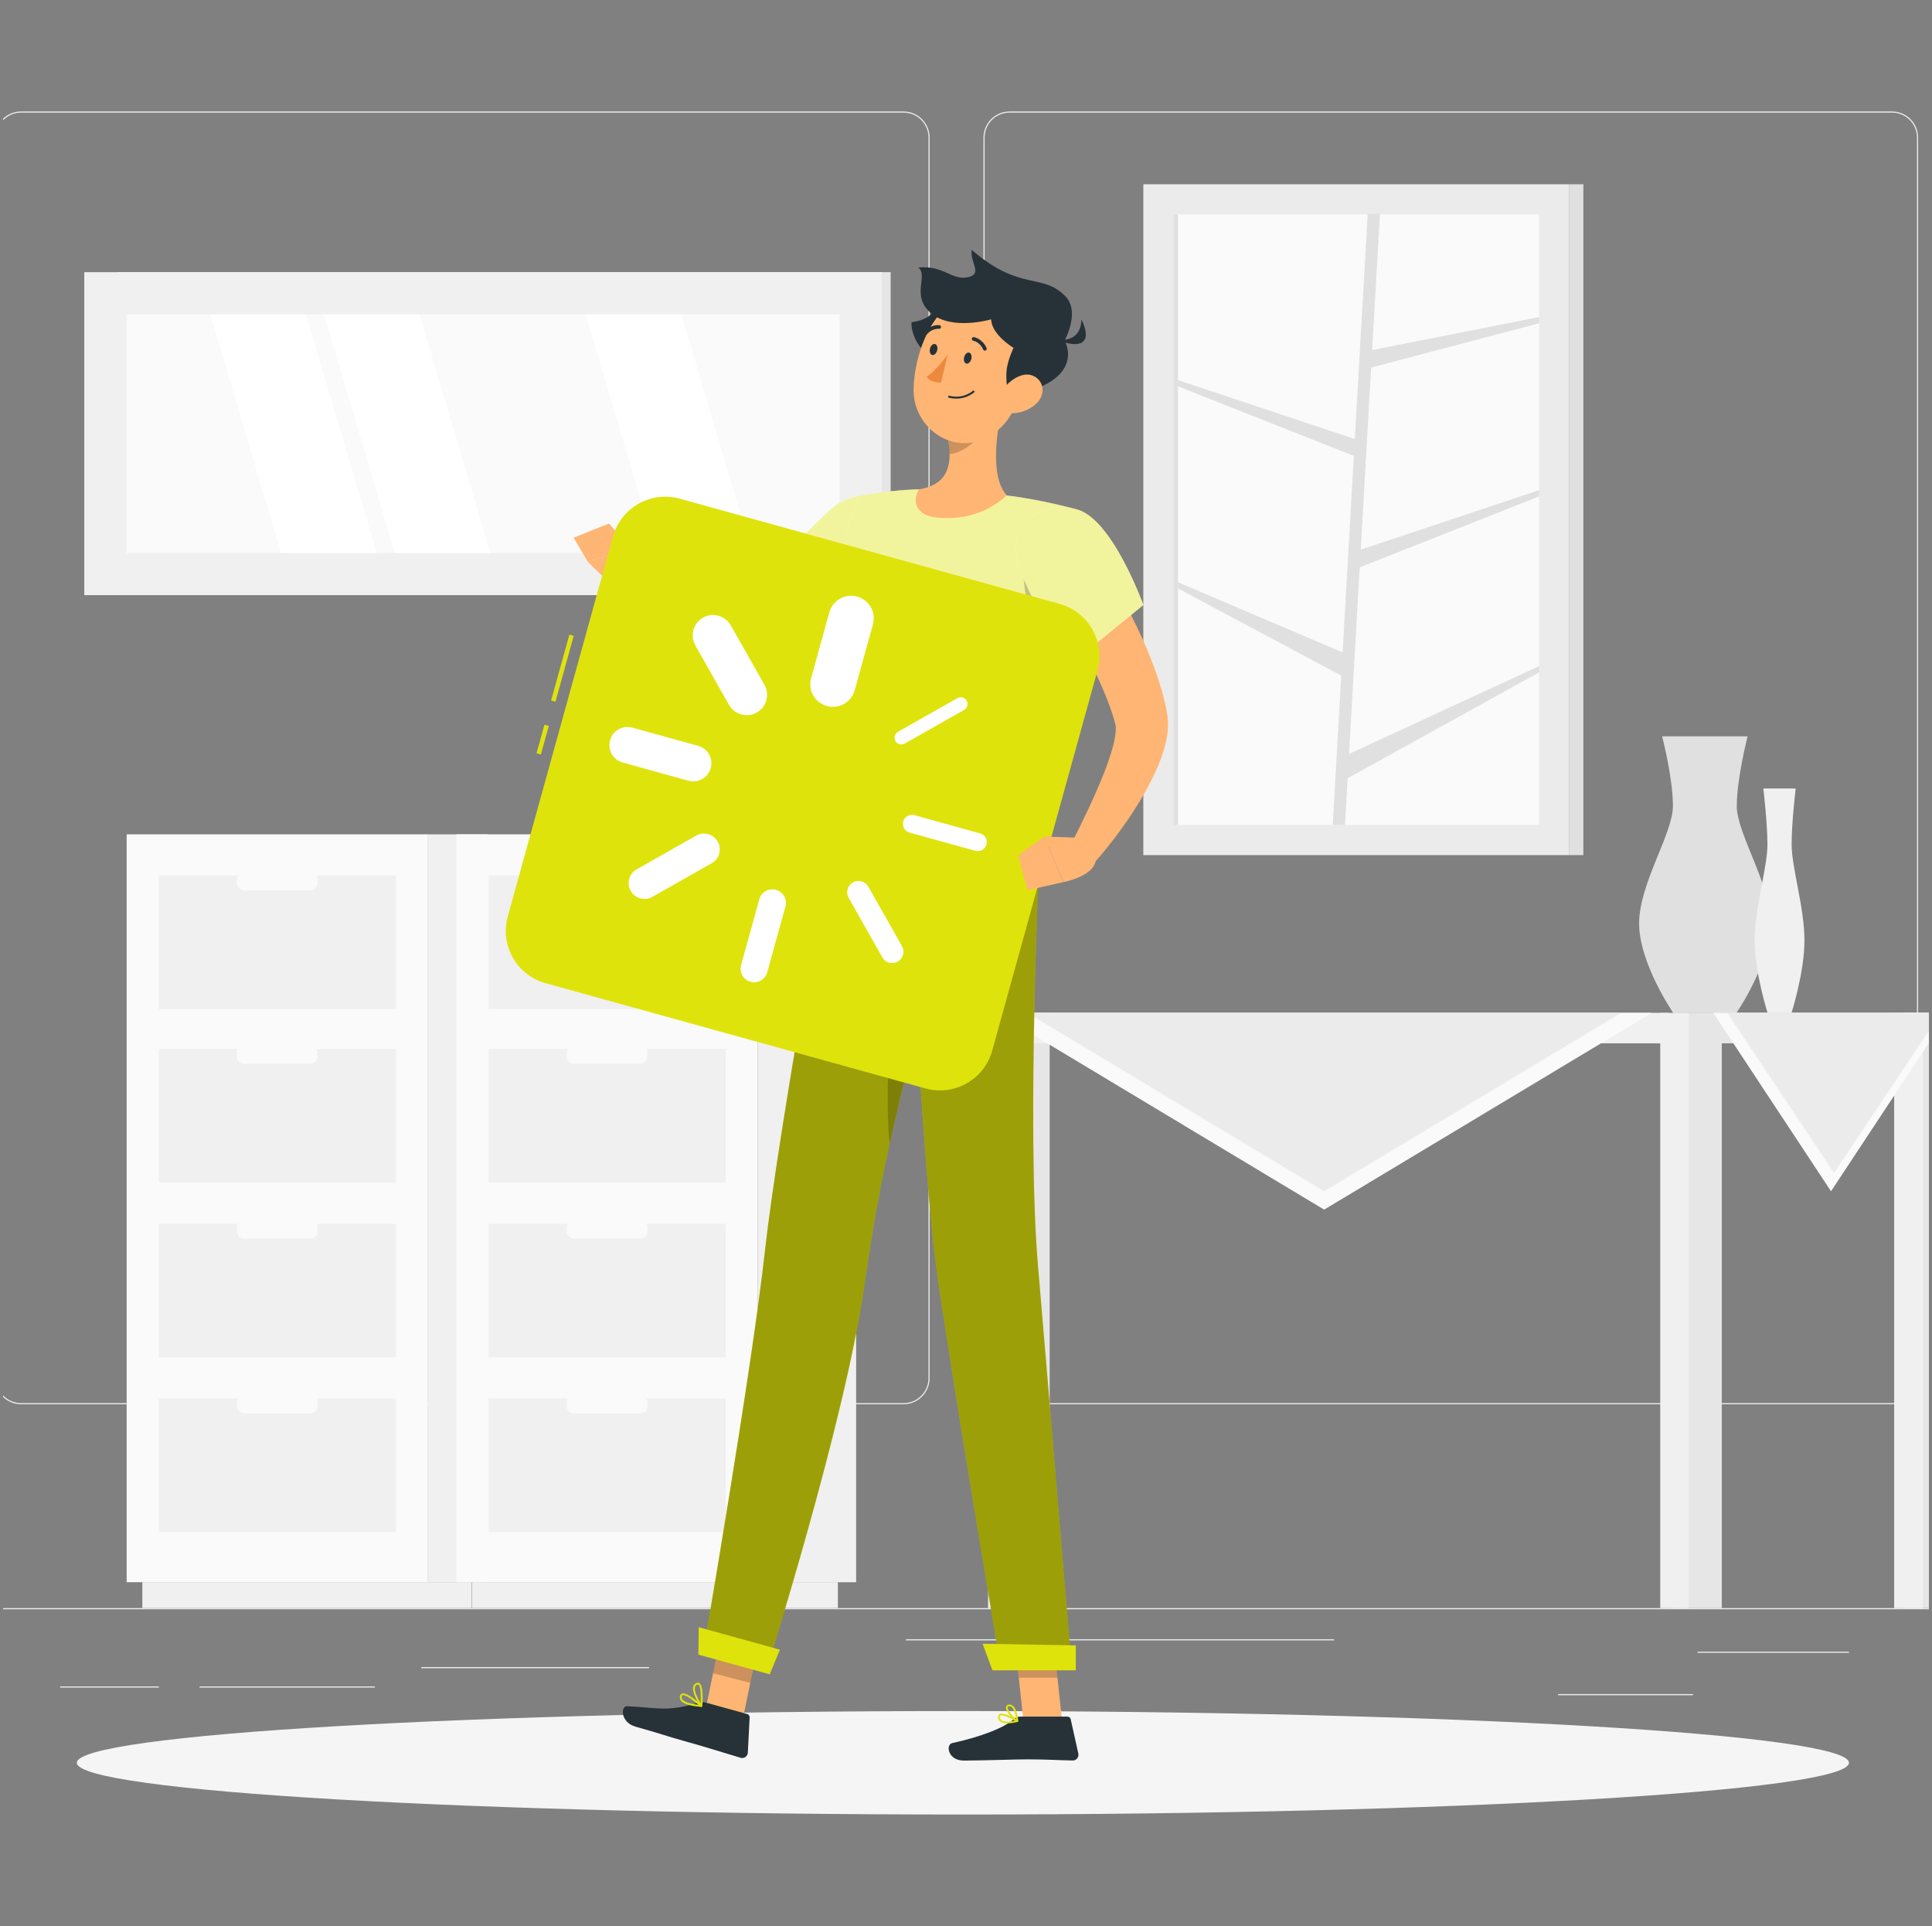 <svg width="312" height="311" viewBox="0 0 312 311" fill="none" xmlns="http://www.w3.org/2000/svg">
<rect x="0" y="0" width="312" height="311" fill="#808080" stroke="none"/>
<g clip-path="url(#clip0_193_10801)">
<g clip-path="url(#clip1_193_10801)">
<path d="M340 259.67H-29V259.855H340V259.67Z" fill="#EBEBEB"/>
<path d="M298.591 266.696H274.148V266.881H298.591V266.696Z" fill="#EBEBEB"/>
<path d="M104.822 269.191H68.025V269.375H104.822V269.191Z" fill="#EBEBEB"/>
<path d="M273.41 273.553H251.617V273.737H273.41V273.553Z" fill="#EBEBEB"/>
<path d="M25.656 272.313H9.715V272.497H25.656V272.313Z" fill="#EBEBEB"/>
<path d="M60.541 272.313H32.224V272.497H60.541V272.313Z" fill="#EBEBEB"/>
<path d="M215.44 264.696H146.305V264.881H215.44V264.696Z" fill="#EBEBEB"/>
<path d="M145.913 226.754H3.406C1.081 226.754 -0.808 224.864 -0.808 222.54V22.214C-0.808 19.889 1.081 18 3.406 18H145.913C148.238 18 150.127 19.889 150.127 22.214V222.54C150.127 224.864 148.238 226.754 145.913 226.754ZM3.406 18.184C1.184 18.184 -0.624 19.993 -0.624 22.214V222.54C-0.624 224.761 1.184 226.569 3.406 226.569H145.913C148.135 226.569 149.943 224.761 149.943 222.54V22.214C149.943 19.993 148.135 18.184 145.913 18.184H3.406Z" fill="#EBEBEB"/>
<path d="M305.543 226.754H163.035C160.71 226.754 158.821 224.864 158.821 222.54V22.214C158.821 19.889 160.71 18 163.035 18H305.543C307.868 18 309.757 19.889 309.757 22.214V222.54C309.757 224.864 307.868 226.754 305.543 226.754ZM163.035 18.184C160.814 18.184 159.006 19.993 159.006 22.214V222.54C159.006 224.761 160.814 226.569 163.035 226.569H305.543C307.764 226.569 309.572 224.761 309.572 222.54V22.214C309.572 19.993 307.764 18.184 305.543 18.184H163.035Z" fill="#EBEBEB"/>
<path d="M69.117 255.493H78.719L78.719 134.728H69.117L69.117 255.493Z" fill="#F0F0F0"/>
<path d="M22.985 259.656H76.187V255.486H22.985V259.656Z" fill="#F0F0F0"/>
<path d="M69.117 134.721H20.453V255.486H69.117V134.721Z" fill="#FAFAFA"/>
<path d="M63.929 197.609H25.642V219.174H63.929V197.609Z" fill="#F0F0F0"/>
<path d="M63.929 225.831H25.642V247.397H63.929V225.831Z" fill="#F0F0F0"/>
<path d="M39.428 200H50.129C50.773 200 51.295 199.478 51.295 198.834V198.207C51.295 197.562 50.773 197.04 50.129 197.04H39.428C38.783 197.04 38.261 197.562 38.261 198.207V198.834C38.261 199.478 38.783 200 39.428 200Z" fill="#FAFAFA"/>
<path d="M39.428 228.23H50.129C50.773 228.23 51.295 227.708 51.295 227.064V226.436C51.295 225.792 50.773 225.27 50.129 225.27H39.428C38.783 225.27 38.261 225.792 38.261 226.436V227.064C38.261 227.708 38.783 228.23 39.428 228.23Z" fill="#FAFAFA"/>
<path d="M63.929 141.378H25.642V162.943H63.929V141.378Z" fill="#F0F0F0"/>
<path d="M63.929 169.386H25.642V190.952H63.929V169.386Z" fill="#F0F0F0"/>
<path d="M39.428 143.776H50.129C50.773 143.776 51.295 143.254 51.295 142.61V141.983C51.295 141.339 50.773 140.817 50.129 140.817H39.428C38.783 140.817 38.261 141.339 38.261 141.983V142.61C38.261 143.254 38.783 143.776 39.428 143.776Z" fill="#FAFAFA"/>
<path d="M50.129 171.777H39.428C38.785 171.777 38.261 171.253 38.261 170.611V169.984C38.261 169.342 38.785 168.818 39.428 168.818H50.129C50.771 168.818 51.295 169.342 51.295 169.984V170.611C51.295 171.253 50.771 171.777 50.129 171.777Z" fill="#FAFAFA"/>
<path d="M122.371 255.493H138.26L138.26 134.728H122.371L122.371 255.493Z" fill="#F0F0F0"/>
<path d="M76.239 259.656H135.308V255.486H76.239V259.656Z" fill="#F0F0F0"/>
<path d="M122.371 134.721H73.707V255.486H122.371V134.721Z" fill="#FAFAFA"/>
<path d="M117.183 197.609H78.896V219.174H117.183V197.609Z" fill="#F0F0F0"/>
<path d="M117.183 225.831H78.896V247.397H117.183V225.831Z" fill="#F0F0F0"/>
<path d="M92.689 200H103.39C104.034 200 104.556 199.478 104.556 198.834V198.207C104.556 197.562 104.034 197.04 103.39 197.04H92.689C92.045 197.04 91.523 197.562 91.523 198.207V198.834C91.523 199.478 92.045 200 92.689 200Z" fill="#FAFAFA"/>
<path d="M92.689 228.23H103.39C104.034 228.23 104.556 227.708 104.556 227.064V226.436C104.556 225.792 104.034 225.27 103.39 225.27H92.689C92.045 225.27 91.523 225.792 91.523 226.436V227.064C91.523 227.708 92.045 228.23 92.689 228.23Z" fill="#FAFAFA"/>
<path d="M117.183 141.378H78.896V162.943H117.183V141.378Z" fill="#F0F0F0"/>
<path d="M117.183 169.386H78.896V190.952H117.183V169.386Z" fill="#F0F0F0"/>
<path d="M92.689 143.776H103.39C104.034 143.776 104.556 143.254 104.556 142.61V141.983C104.556 141.339 104.034 140.817 103.39 140.817H92.689C92.045 140.817 91.523 141.339 91.523 141.983V142.61C91.523 143.254 92.045 143.776 92.689 143.776Z" fill="#FAFAFA"/>
<path d="M103.39 171.777H92.689C92.047 171.777 91.523 171.253 91.523 170.611V169.984C91.523 169.342 92.047 168.818 92.689 168.818H103.39C104.032 168.818 104.556 169.342 104.556 169.984V170.611C104.556 171.253 104.032 171.777 103.39 171.777Z" fill="#FAFAFA"/>
<path d="M18.985 96.099L143.832 96.099V43.949L18.985 43.949V96.099Z" fill="#E6E6E6"/>
<path d="M13.612 96.099L142.401 96.099V43.949L13.612 43.949V96.099Z" fill="#F0F0F0"/>
<path d="M135.596 89.294V50.754L20.416 50.754V89.294H135.596Z" fill="#FAFAFA"/>
<path d="M79.183 89.294L67.744 50.754H52.313L63.752 89.294H79.183Z" fill="white"/>
<path d="M121.449 89.294L110.01 50.754H94.578L106.017 89.294H121.449Z" fill="white"/>
<path d="M60.837 89.294L49.398 50.754H33.966L45.405 89.294H60.837Z" fill="white"/>
<path d="M253.433 29.757H184.636V138.079H253.433V29.757Z" fill="#EBEBEB"/>
<path d="M248.562 133.208V34.621L189.507 34.621V133.208H248.562Z" fill="#FAFAFA"/>
<path d="M217.204 133.208H215.219L220.872 34.525H222.85L217.204 133.208Z" fill="#E0E0E0"/>
<path d="M220.902 56.651V59.492L248.562 52.201V51.197L220.902 56.651Z" fill="#E0E0E0"/>
<path d="M219.035 88.992V91.833L248.562 80.15V79.146L219.035 88.992Z" fill="#E0E0E0"/>
<path d="M216.481 122.373V126.307L248.562 108.557V107.553L216.481 122.373Z" fill="#E0E0E0"/>
<path d="M219.773 71.227V74.069L190.245 62.386V61.382L219.773 71.227Z" fill="#E0E0E0"/>
<path d="M217.381 105.59V109.517L190.245 95.029V94.025L217.381 105.59Z" fill="#E0E0E0"/>
<path d="M190.238 133.215V34.628H189.507V133.215H190.238Z" fill="#E0E0E0"/>
<path d="M253.433 138.079H255.698V29.757H253.433V138.079Z" fill="#E0E0E0"/>
<path d="M280.48 130.13C280.48 125.643 282.222 118.904 282.222 118.904H268.421C268.421 118.904 270.163 125.643 270.163 130.13C270.163 134.617 264.702 142.684 264.702 149.112C264.702 155.541 270.207 163.556 270.207 163.556H280.421C280.421 163.556 285.927 155.548 285.927 149.112C285.927 142.677 280.466 134.617 280.466 130.13H280.48Z" fill="#E0E0E0"/>
<path d="M289.329 136.426C289.329 132.78 289.986 127.318 289.986 127.318H284.761C284.761 127.318 285.425 132.787 285.425 136.426C285.425 140.064 283.359 146.61 283.359 151.828C283.359 157.046 285.447 163.548 285.447 163.548H289.314C289.314 163.548 291.403 157.046 291.403 151.828C291.403 146.61 289.336 140.071 289.336 136.426H289.329Z" fill="#F0F0F0"/>
<path d="M161.67 259.67H169.515V163.556H161.67V259.67Z" fill="#E6E6E6"/>
<path d="M159.567 259.67H164.186V163.556H159.567V259.67Z" fill="#F0F0F0"/>
<path d="M269.543 163.548H158.135V168.471H269.543V163.548Z" fill="#F0F0F0"/>
<path d="M307.366 259.67H315.211V163.556H307.366V259.67Z" fill="#E6E6E6"/>
<path d="M305.89 259.67H310.51V163.556H305.89V259.67Z" fill="#F0F0F0"/>
<path d="M316.613 163.548H272.901V168.471H316.613V163.548Z" fill="#E6E6E6"/>
<path d="M270.207 259.67H278.052V163.556H270.207V259.67Z" fill="#E6E6E6"/>
<path d="M268.112 259.67H272.731V163.556H268.112V259.67Z" fill="#F0F0F0"/>
<path d="M160.932 163.548L213.839 195.328L266.746 163.548H160.932Z" fill="#FAFAFA"/>
<path d="M165.869 163.548L213.839 192.361L261.809 163.548H165.869Z" fill="#EBEBEB"/>
<path d="M276.672 163.548L295.691 192.361L314.716 163.548H276.672Z" fill="#FAFAFA"/>
<path d="M278.938 163.548L296.185 189.394L313.432 163.548H278.938Z" fill="#EBEBEB"/>
<path d="M155.5 293C234.527 293 298.591 289.26 298.591 284.645C298.591 280.031 234.527 276.291 155.5 276.291C76.473 276.291 12.409 280.031 12.409 284.645C12.409 289.26 76.473 293 155.5 293Z" fill="#F5F5F5"/>
<path d="M119.906 277.841L113.98 275.892L116.91 261.633L122.844 263.582L119.906 277.841Z" fill="#FFB573"/>
<path d="M171.522 277.915H165.271L163.721 263.449H169.965L171.522 277.915Z" fill="#FFB573"/>
<path d="M164.762 277.191H172.378C172.636 277.191 172.858 277.368 172.91 277.619L174.142 283.169C174.267 283.745 173.817 284.291 173.227 284.276C170.777 284.232 168.991 284.092 165.906 284.092C164.009 284.092 158.282 284.291 155.662 284.291C153.043 284.291 152.696 281.701 153.773 281.465C158.585 280.409 162.209 278.963 163.751 277.575C164.031 277.324 164.393 277.191 164.762 277.191Z" fill="#263238"/>
<path d="M114.083 274.955L120.659 276.771C120.903 276.837 121.072 277.066 121.058 277.324L120.77 283.007C120.74 283.597 120.172 284.003 119.611 283.841C117.249 283.147 113.862 282.062 110.881 281.243C107.397 280.284 106.748 279.952 102.659 278.822C100.187 278.143 100.187 275.457 101.287 275.509C106.283 275.774 107.744 276.416 112.504 275.029C113.021 274.881 113.567 274.815 114.083 274.962V274.955Z" fill="#263238"/>
<path d="M144.843 88.165C144.445 88.689 144.135 89.066 143.781 89.501C143.441 89.922 143.087 90.328 142.733 90.726C142.024 91.531 141.301 92.313 140.555 93.081C139.079 94.63 137.5 96.084 135.832 97.479C132.482 100.232 128.77 102.778 124.209 104.387C123.072 104.786 121.869 105.103 120.615 105.31C120.297 105.361 119.987 105.413 119.67 105.45L118.696 105.539C118.43 105.576 117.921 105.576 117.471 105.568C117.058 105.539 116.63 105.502 116.268 105.435C114.777 105.184 113.604 104.727 112.504 104.254C111.412 103.782 110.423 103.251 109.478 102.682C107.589 101.561 105.869 100.328 104.231 99.014C102.585 97.701 101.065 96.335 99.574 94.808L102.408 91.066C105.877 92.793 109.419 94.601 112.814 95.915C113.663 96.232 114.497 96.52 115.279 96.741C116.054 96.963 116.814 97.081 117.308 97.088C117.434 97.088 117.515 97.073 117.596 97.073C117.648 97.051 117.641 97.059 117.869 97.014L118.386 96.926L118.917 96.8C119.264 96.734 119.633 96.586 119.987 96.483C120.349 96.335 120.711 96.225 121.08 96.055C122.548 95.45 124.024 94.601 125.456 93.597C126.902 92.623 128.312 91.486 129.685 90.276C131.065 89.073 132.386 87.774 133.685 86.446C134.334 85.774 134.969 85.095 135.581 84.401L136.496 83.361L137.338 82.372L144.836 88.158L144.843 88.165Z" fill="#FFB573"/>
<path d="M148.275 85.073C148.74 91.029 135.331 103.177 135.331 103.177L123.478 92.896C123.478 92.896 128.467 87.612 134.076 82.298C137.928 78.637 147.773 78.637 148.275 85.073Z" fill="white"/>
<path opacity="0.4" d="M148.275 85.073C148.74 91.029 135.331 103.177 135.331 103.177L123.478 92.896C123.478 92.896 128.467 87.612 134.076 82.298C137.928 78.637 147.773 78.637 148.275 85.073Z" fill="#DFE30C"/>
<path opacity="0.2" d="M142.231 88.136C136.718 88.638 133.198 93.066 131.663 97.959C131.493 98.505 131.345 99.066 131.227 99.62L135.331 103.177C135.331 103.177 141.426 97.649 145.257 92.224C145.449 89.656 144.718 87.914 142.231 88.136Z" fill="black"/>
<path d="M103.862 93.715L101.833 88.564L94.91 90.689C94.91 90.689 97.264 93.236 99.87 95.007L103.862 93.715Z" fill="#FFB573"/>
<path d="M98.342 84.534L92.63 86.829L94.91 90.689L101.833 88.564L98.342 84.534Z" fill="#FFB573"/>
<path opacity="0.2" d="M116.91 261.641L115.146 270.195L121.168 271.73L122.844 263.589L116.91 261.641Z" fill="black"/>
<path opacity="0.2" d="M169.965 263.456H163.721L164.526 270.911H170.769L169.965 263.456Z" fill="black"/>
<path d="M173.655 82.195C171.729 89.095 170.496 96.121 169.684 102.741C169.094 107.583 168.74 112.196 168.518 116.388C168.002 126.204 168.216 133.687 167.921 136.226C163.035 135.887 144.637 134.61 134.6 133.909C130.061 98.387 138.725 80.076 138.725 80.076C138.725 80.076 142.415 79.338 146.703 79.087C147.264 79.05 147.84 79.028 148.423 79.021C152.194 78.94 158.349 79.508 162.592 80.01C163.485 80.113 164.386 80.246 165.264 80.386C169.729 81.11 173.655 82.202 173.655 82.202V82.195Z" fill="white"/>
<path opacity="0.4" d="M173.655 82.195C171.729 89.095 170.496 96.121 169.684 102.741C169.094 107.583 168.74 112.196 168.518 116.388C168.002 126.204 168.216 133.687 167.921 136.226C163.035 135.887 144.637 134.61 134.6 133.909C130.061 98.387 138.725 80.076 138.725 80.076C138.725 80.076 142.415 79.338 146.703 79.087C147.264 79.05 147.84 79.028 148.423 79.021C152.194 78.94 158.349 79.508 162.592 80.01C163.485 80.113 164.386 80.246 165.264 80.386C169.729 81.11 173.655 82.202 173.655 82.202V82.195Z" fill="#DFE30C"/>
<path opacity="0.2" d="M165.234 91.184C165.212 96.771 166.755 101.487 169.36 105.62C169.456 104.668 169.566 103.708 169.684 102.741C170.127 99.103 170.703 95.339 171.463 91.538L165.242 91.184H165.234Z" fill="black"/>
<path d="M162.304 63.958C161.094 68.452 159.618 76.74 162.592 80.002C160.083 82.246 156.482 84.054 151.367 83.582C147.448 83.22 147.448 80.468 148.423 79.013C153.589 78.157 153.721 74.371 153.087 70.77L162.297 63.95L162.304 63.958Z" fill="#FFB573"/>
<path opacity="0.2" d="M158.548 66.74L153.094 70.77C153.249 71.626 153.352 72.482 153.352 73.316C155.315 73.168 158.127 71.227 158.474 69.205C158.651 68.201 158.673 67.22 158.541 66.74H158.548Z" fill="black"/>
<path d="M152.4 57.234C150.924 59.323 147.057 55.478 147.198 52.024C152.814 51.278 150.135 47.182 155.242 48.23C159.478 49.101 154.017 54.946 152.4 57.234Z" fill="#263238"/>
<path d="M166.378 58.585C164.496 64.489 163.699 68.046 159.898 70.364C154.172 73.847 147.463 69.235 147.537 62.887C147.603 57.175 150.666 48.474 157.138 47.566C163.515 46.673 168.26 52.68 166.378 58.592V58.585Z" fill="#FFB573"/>
<path d="M162.836 63.958C162.836 63.958 162.319 61.315 162.592 59.522C162.858 57.825 163.677 56.171 163.677 56.171C163.677 56.171 160.142 54.083 160.061 51.566C160.061 51.566 153.736 53.433 150.371 50.592C146.998 47.75 150.009 44.459 148.282 43.204C152.415 42.798 153.67 45.315 156.282 44.769C158.799 44.245 156.585 42.385 156.932 40.362C164.806 47.145 168.23 43.964 172.053 47.846C174.496 50.326 171.928 54.983 171.928 54.983C171.928 54.983 175.825 61.611 162.836 63.958Z" fill="#263238"/>
<path d="M170.673 54.828C170.673 54.828 174.54 55.625 174.644 51.573C176.636 55.699 174.142 56.312 170.673 54.828Z" fill="#263238"/>
<path d="M153.227 64.216C155.707 64.821 157.256 63.404 157.323 63.345C157.389 63.286 157.389 63.183 157.323 63.124C157.264 63.057 157.161 63.057 157.101 63.116C157.087 63.131 155.603 64.482 153.301 63.913C153.212 63.891 153.131 63.943 153.109 64.031C153.087 64.113 153.138 64.201 153.22 64.223L153.227 64.216Z" fill="#263238"/>
<path d="M167.426 65.109C166.231 66.275 164.607 66.777 163.234 66.733C161.168 66.674 160.747 64.674 161.839 63.05C162.821 61.589 165.072 59.854 166.895 60.703C168.695 61.544 168.799 63.773 167.426 65.109Z" fill="#FFB573"/>
<path d="M113.493 267.124L123.685 269.929C123.685 269.929 136.452 229.684 139.589 207.58C140.423 201.72 141.707 193.476 143.662 184.693C146.135 173.623 149.242 161.659 151.78 152.286C154.459 142.418 156.504 135.429 156.504 135.429L134.6 133.901C134.6 133.901 125.633 182.973 123.537 201.919C121.36 221.617 113.493 267.124 113.493 267.124Z" fill="#DFE30C"/>
<path opacity="0.3" d="M113.493 267.124L123.685 269.929C123.685 269.929 136.452 229.684 139.589 207.58C140.423 201.72 141.707 193.476 143.662 184.693C146.135 173.623 149.242 161.659 151.78 152.286C154.459 142.418 156.504 135.429 156.504 135.429L134.6 133.901C134.6 133.901 125.633 182.973 123.537 201.919C121.36 221.617 113.493 267.124 113.493 267.124Z" fill="black"/>
<path opacity="0.2" d="M143.662 184.686C146.135 173.615 149.242 161.652 151.78 152.279L149.507 147.385C144.076 153.843 142.615 173.829 143.662 184.686Z" fill="black"/>
<path d="M146.415 134.721C146.415 134.721 148.777 188.191 151.419 206.295C154.305 226.126 161.64 269.464 161.64 269.464H173.079C173.079 269.464 169.293 223.861 167.625 204.391C165.721 182.221 167.928 136.219 167.928 136.219L146.43 134.721H146.415Z" fill="#DFE30C"/>
<path opacity="0.3" d="M146.415 134.721C146.415 134.721 148.777 188.191 151.419 206.295C154.305 226.126 161.64 269.464 161.64 269.464H173.079C173.079 269.464 169.293 223.861 167.625 204.391C165.721 182.221 167.928 136.219 167.928 136.219L146.43 134.721H146.415Z" fill="black"/>
<path d="M160.267 269.715H173.736V265.693L158.681 265.427L160.267 269.715Z" fill="#DFE30C"/>
<path d="M112.785 267.183L124.297 270.357L125.95 266.386L112.836 262.755L112.785 267.183Z" fill="#DFE30C"/>
<path d="M156.858 57.972C156.732 58.459 156.378 58.791 156.053 58.71C155.736 58.629 155.574 58.171 155.699 57.677C155.825 57.182 156.179 56.858 156.504 56.939C156.828 57.02 156.983 57.478 156.858 57.972Z" fill="#263238"/>
<path d="M151.338 56.585C151.212 57.072 150.858 57.404 150.541 57.323C150.223 57.241 150.061 56.784 150.186 56.289C150.312 55.802 150.666 55.47 150.991 55.551C151.308 55.633 151.471 56.09 151.345 56.585H151.338Z" fill="#263238"/>
<path d="M153.035 57.264C153.035 57.264 151.212 59.803 149.648 60.858C150.312 61.884 151.965 61.773 151.965 61.773L153.028 57.264H153.035Z" fill="#ED893E"/>
<path d="M159.02 56.614C158.91 56.607 158.814 56.54 158.769 56.437C158.253 55.219 157.183 55.02 157.175 55.02C157.013 54.99 156.91 54.836 156.939 54.673C156.969 54.511 157.116 54.4 157.286 54.437C157.345 54.444 158.688 54.703 159.323 56.208C159.389 56.356 159.323 56.533 159.168 56.599C159.124 56.621 159.079 56.629 159.035 56.621L159.02 56.614Z" fill="#263238"/>
<path d="M149.448 54.083C149.389 54.083 149.33 54.053 149.279 54.016C149.153 53.913 149.138 53.721 149.242 53.603C150.297 52.348 151.648 52.496 151.707 52.503C151.869 52.525 151.987 52.673 151.965 52.835C151.943 52.998 151.788 53.108 151.64 53.094C151.596 53.094 150.541 52.983 149.692 53.979C149.626 54.053 149.537 54.09 149.441 54.083H149.448Z" fill="#263238"/>
<path d="M162.696 278.284C162.223 278.284 161.773 278.202 161.493 277.966C161.271 277.782 161.168 277.516 161.19 277.184C161.205 276.94 161.338 276.822 161.441 276.763C162.135 276.409 164.149 277.649 164.371 277.789C164.423 277.819 164.445 277.878 164.437 277.937C164.43 277.996 164.386 278.04 164.327 278.055C163.891 278.158 163.271 278.276 162.696 278.276V278.284ZM161.766 276.992C161.692 276.992 161.626 277.007 161.574 277.029C161.537 277.051 161.485 277.088 161.478 277.206C161.463 277.442 161.53 277.619 161.677 277.745C162.017 278.033 162.836 278.07 163.891 277.856C163.19 277.45 162.238 276.992 161.758 276.992H161.766Z" fill="#DFE30C"/>
<path d="M164.297 278.062C164.297 278.062 164.245 278.062 164.223 278.047C163.574 277.693 162.327 276.328 162.459 275.634C162.482 275.509 162.577 275.287 162.932 275.243C163.161 275.213 163.375 275.28 163.559 275.435C164.282 276.025 164.437 277.833 164.437 277.907C164.437 277.959 164.415 278.011 164.371 278.04C164.349 278.055 164.319 278.062 164.29 278.062H164.297ZM163.035 275.531C163.035 275.531 162.991 275.531 162.969 275.531C162.777 275.553 162.762 275.641 162.755 275.678C162.673 276.092 163.47 277.125 164.113 277.612C164.039 277.088 163.839 276.033 163.375 275.656C163.271 275.568 163.153 275.523 163.035 275.523V275.531Z" fill="#DFE30C"/>
<path d="M113.264 275.619C113.264 275.619 113.249 275.619 113.235 275.619C112.209 275.545 110.423 275.309 109.921 274.542C109.774 274.313 109.744 274.055 109.847 273.774C109.906 273.612 110.024 273.501 110.187 273.457C111.021 273.258 113.109 275.147 113.345 275.361C113.39 275.405 113.404 275.472 113.382 275.531C113.36 275.582 113.316 275.612 113.264 275.619ZM110.297 273.737C110.297 273.737 110.268 273.737 110.253 273.737C110.187 273.752 110.15 273.789 110.12 273.863C110.054 274.055 110.069 274.217 110.165 274.372C110.445 274.8 111.419 275.132 112.807 275.28C111.965 274.557 110.777 273.678 110.29 273.73L110.297 273.737Z" fill="#DFE30C"/>
<path d="M113.154 275.575C113.154 275.575 113.139 275.56 113.139 275.553C112.578 274.697 111.67 273.132 111.98 272.269C112.069 272.01 112.261 271.833 112.541 271.745C112.711 271.693 112.866 271.715 112.999 271.826C113.663 272.372 113.441 275.176 113.412 275.494C113.412 275.553 113.36 275.612 113.301 275.627C113.25 275.641 113.198 275.627 113.161 275.582L113.154 275.575ZM112.844 272.077C112.844 272.077 112.822 272.055 112.814 272.047C112.763 272.003 112.703 271.996 112.63 272.018C112.438 272.077 112.32 272.187 112.253 272.365C112.084 272.852 112.416 273.826 113.146 275.014C113.213 273.907 113.176 272.431 112.844 272.077Z" fill="#DFE30C"/>
<path d="M174.577 85.789C176.016 87.818 177.241 89.781 178.489 91.826C179.736 93.848 180.887 95.937 182.009 98.055C184.208 102.313 186.23 106.705 187.647 111.613C187.817 112.233 187.979 112.853 188.127 113.495C188.201 113.812 188.275 114.137 188.334 114.462L188.43 114.949L188.481 115.2L188.54 115.598C188.784 117.679 188.452 119.207 188.09 120.595C187.323 123.347 186.208 125.584 185.013 127.746C183.81 129.894 182.496 131.909 181.094 133.842C179.692 135.783 178.238 137.621 176.614 139.429L172.777 136.735C174.777 132.728 176.813 128.617 178.378 124.587C178.769 123.584 179.123 122.58 179.419 121.598C179.729 120.624 179.972 119.665 180.098 118.794C180.23 117.945 180.216 117.148 180.12 116.934C180.12 116.927 180.112 116.912 180.105 116.904L180.061 116.735L179.965 116.38C179.906 116.144 179.839 115.908 179.758 115.672C179.618 115.2 179.448 114.712 179.278 114.233C177.884 110.343 175.869 106.395 173.714 102.542C172.636 100.601 171.485 98.697 170.341 96.778C169.197 94.881 167.95 92.955 166.791 91.169L174.577 85.789Z" fill="#FFB573"/>
<path d="M173.655 82.195C179.507 83.375 184.644 97.693 184.644 97.693L172.43 107.642C172.43 107.642 168.43 100.365 165.227 93.346C161.736 85.7 166.57 80.77 173.662 82.195H173.655Z" fill="white"/>
<path opacity="0.4" d="M173.655 82.195C179.507 83.375 184.644 97.693 184.644 97.693L172.43 107.642C172.43 107.642 168.43 100.365 165.227 93.346C161.736 85.7 166.57 80.77 173.662 82.195H173.655Z" fill="#DFE30C"/>
<path d="M91.95 102.469L89 113.108L89.704 113.304L92.654 102.664L91.95 102.469Z" fill="#DFE30C"/>
<path d="M87.921 117.031L86.645 121.632L87.349 121.827L88.625 117.226L87.921 117.031Z" fill="#DFE30C"/>
<path d="M171.122 97.515L109.772 80.523C105.109 79.232 100.283 81.965 98.991 86.628L82 147.981C80.709 152.644 83.442 157.471 88.105 158.762L149.455 175.754C154.118 177.045 158.944 174.312 160.236 169.649L177.226 108.296C178.518 103.633 175.785 98.806 171.122 97.515Z" fill="#DFE30C"/>
<path d="M134.504 114.137C134.179 114.137 133.855 114.092 133.53 114.004C131.589 113.465 130.445 111.458 130.984 109.509L133.928 98.882C134.467 96.94 136.482 95.796 138.423 96.335C140.364 96.874 141.508 98.882 140.969 100.83L138.024 111.458C137.574 113.074 136.105 114.137 134.511 114.137H134.504Z" fill="white"/>
<path d="M121.788 158.618C121.596 158.618 121.397 158.589 121.205 158.537C120.039 158.212 119.353 157.009 119.678 155.843L122.622 145.215C122.947 144.049 124.15 143.37 125.316 143.688C126.482 144.012 127.168 145.215 126.844 146.382L123.899 157.009C123.633 157.976 122.748 158.618 121.788 158.618Z" fill="white"/>
<path d="M145.559 120.211C145.175 120.211 144.806 120.011 144.607 119.657C144.312 119.133 144.496 118.462 145.02 118.166L154.622 112.727C155.146 112.432 155.817 112.616 156.113 113.14C156.408 113.664 156.223 114.336 155.699 114.631L146.098 120.07C145.928 120.166 145.744 120.211 145.559 120.211Z" fill="white"/>
<path d="M104.084 145.156C103.191 145.156 102.327 144.691 101.855 143.857C101.161 142.632 101.589 141.068 102.822 140.374L112.423 134.935C113.648 134.241 115.213 134.669 115.906 135.901C116.6 137.127 116.172 138.691 114.94 139.385L105.338 144.824C104.94 145.053 104.512 145.156 104.084 145.156Z" fill="white"/>
<path d="M157.899 137.437C157.773 137.437 157.64 137.422 157.507 137.385L146.88 134.44C146.105 134.226 145.648 133.422 145.862 132.647C146.076 131.872 146.88 131.414 147.655 131.628L158.282 134.573C159.057 134.787 159.515 135.591 159.301 136.366C159.124 137.016 158.533 137.437 157.891 137.437H157.899Z" fill="white"/>
<path d="M111.965 126.174C111.707 126.174 111.449 126.137 111.183 126.071L100.556 123.126C98.999 122.698 98.091 121.089 98.519 119.532C98.947 117.974 100.556 117.067 102.113 117.495L112.74 120.44C114.298 120.868 115.205 122.476 114.777 124.034C114.416 125.325 113.242 126.174 111.965 126.174Z" fill="white"/>
<path d="M144.076 155.504C143.441 155.504 142.821 155.172 142.489 154.581L137.05 144.979C136.556 144.101 136.866 142.987 137.736 142.492C138.615 141.998 139.729 142.308 140.223 143.178L145.662 152.78C146.157 153.659 145.847 154.773 144.976 155.267C144.688 155.43 144.386 155.504 144.076 155.504Z" fill="white"/>
<path d="M120.593 115.487C119.449 115.487 118.334 114.889 117.729 113.819L112.29 104.217C111.397 102.638 111.951 100.631 113.53 99.738C115.109 98.844 117.117 99.398 118.01 100.977L123.449 110.579C124.342 112.159 123.788 114.166 122.209 115.059C121.7 115.347 121.139 115.487 120.593 115.487Z" fill="white"/>
<path d="M174.991 135.304L168.659 135.075L171.729 142.44C171.729 142.44 177.168 141.437 176.954 138.492L174.998 135.296L174.991 135.304Z" fill="#FFB573"/>
<path d="M164.415 138.116L165.943 143.747L171.721 142.44L168.659 135.075L164.415 138.116Z" fill="#FFB573"/>
</g>
</g>
<defs>
<clipPath id="clip0_193_10801">
<rect width="311" height="311" fill="white" transform="translate(0.5)"/>
</clipPath>
<clipPath id="clip1_193_10801">
<rect width="369" height="275" fill="white" transform="translate(-29 18)"/>
</clipPath>
</defs>
</svg>
